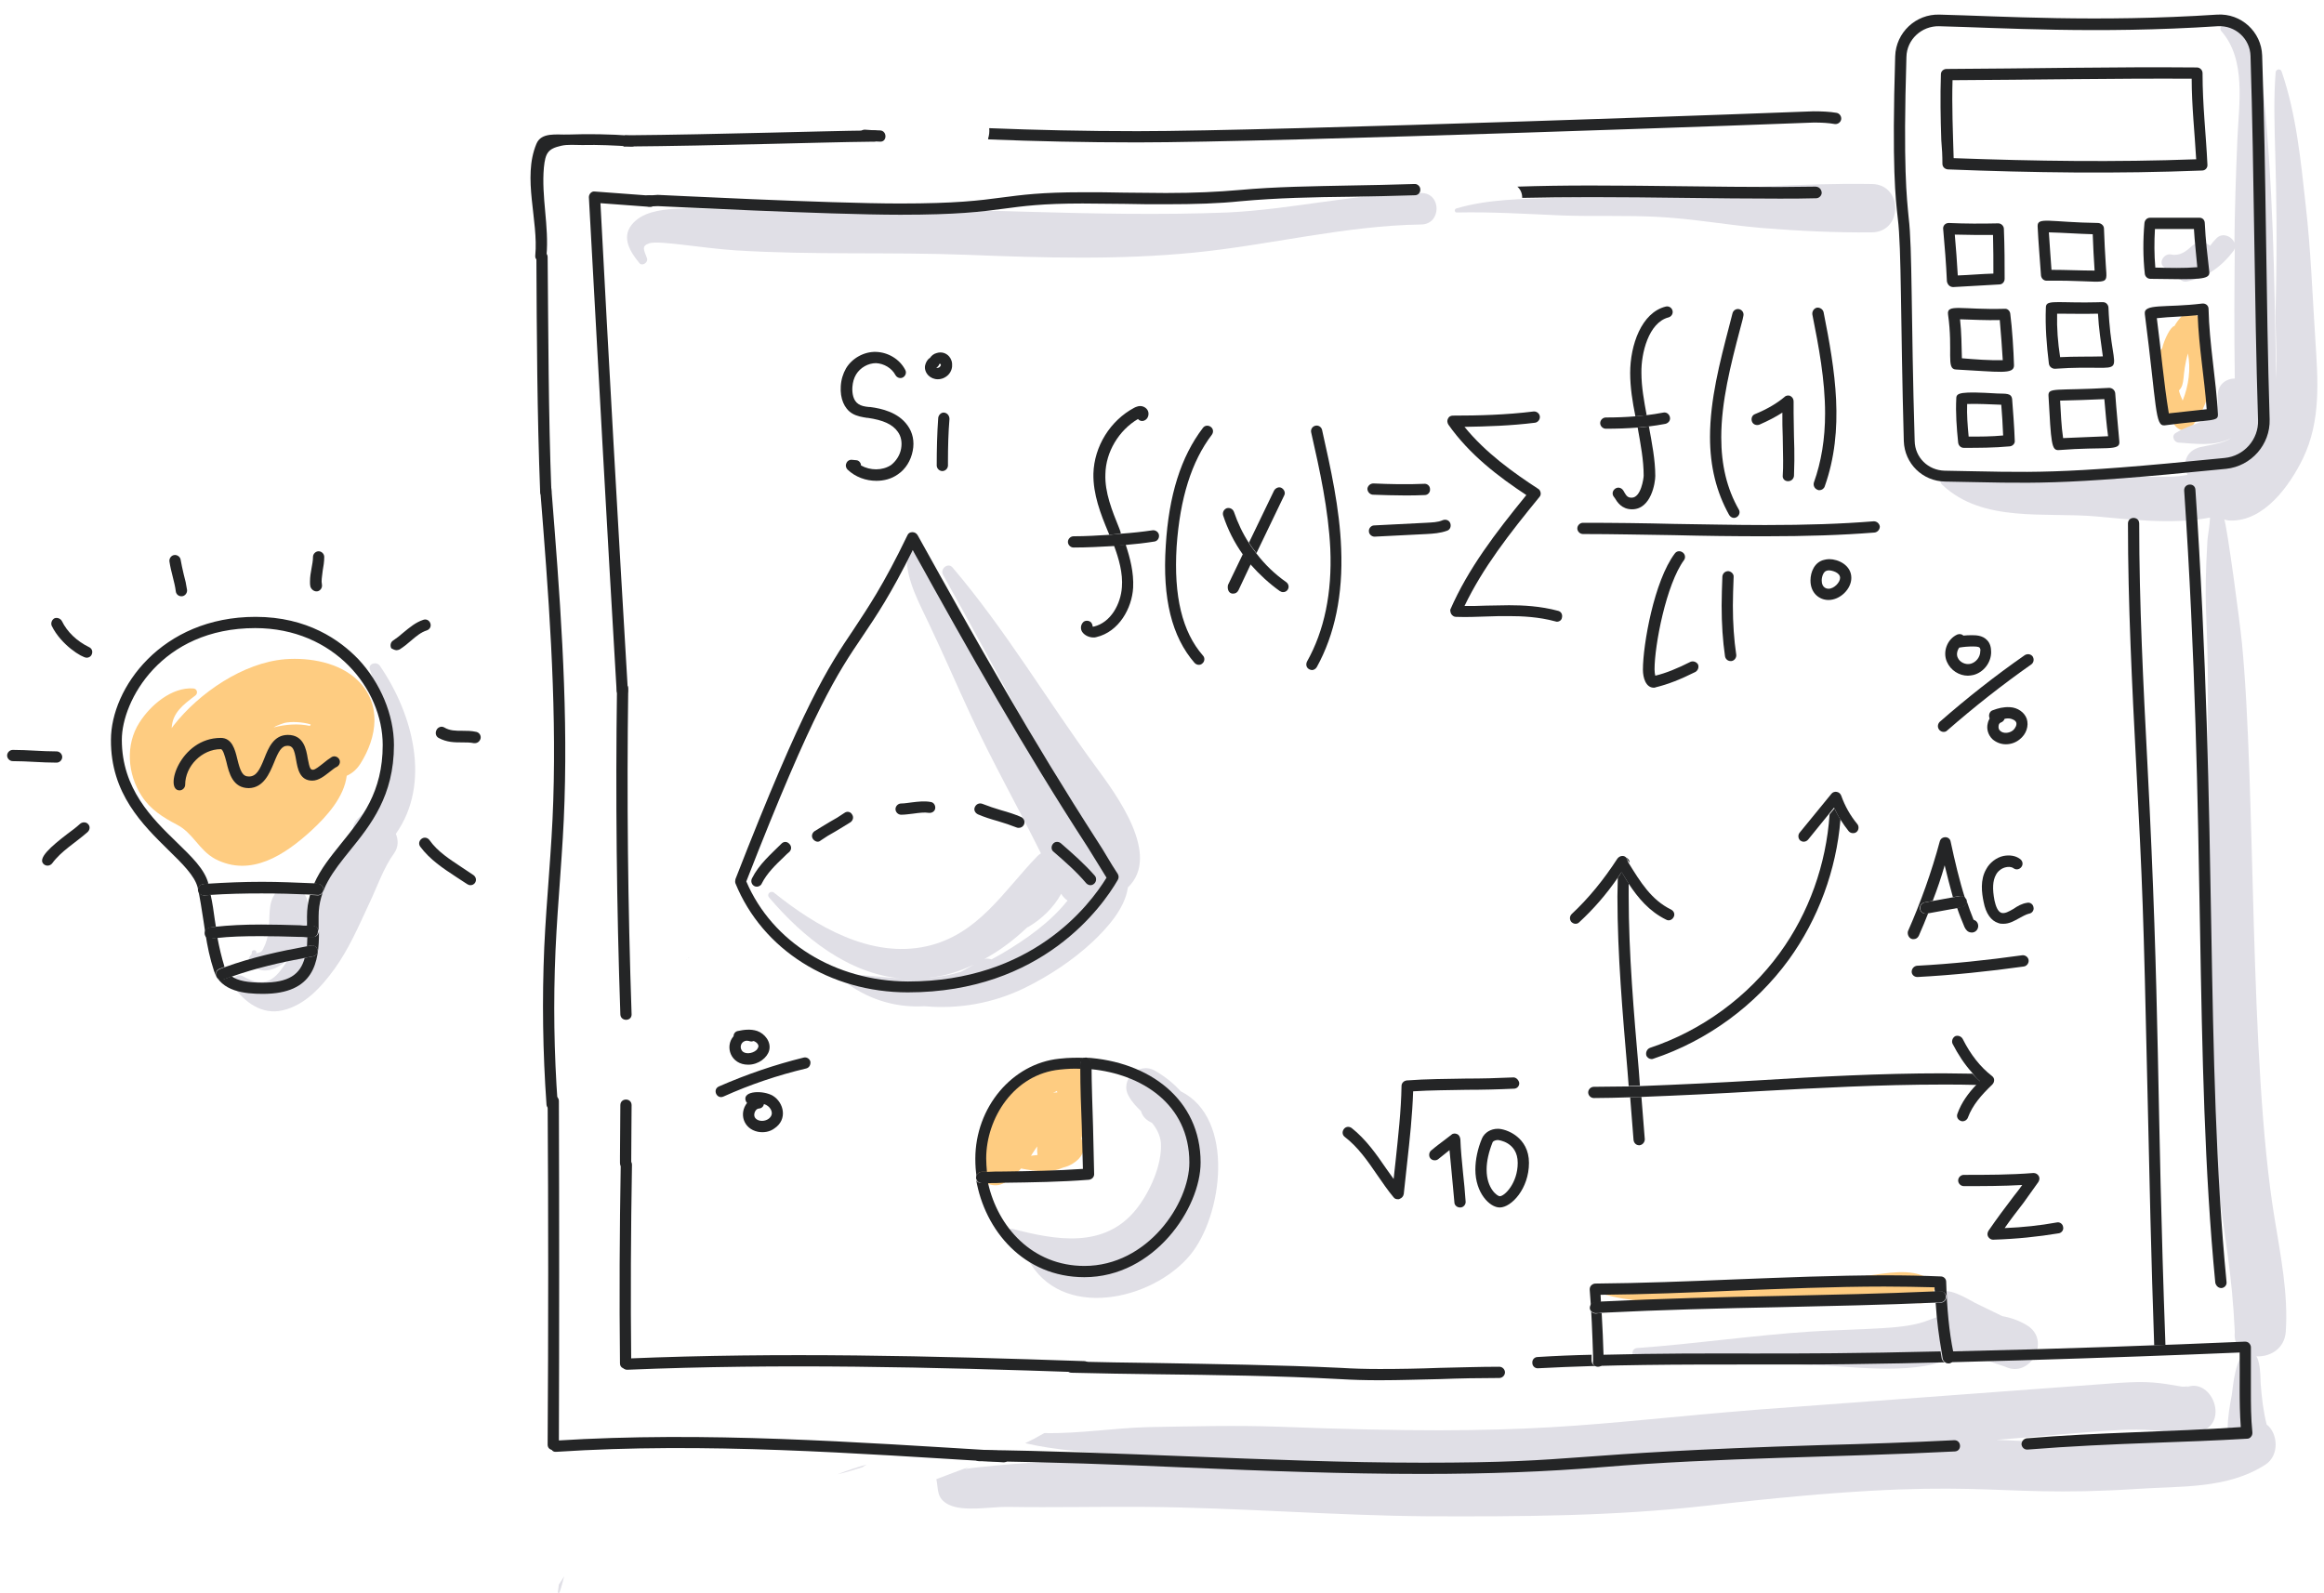 <?xml version="1.0" encoding="utf-8"?>
<!-- Generator: Adobe Illustrator 19.0.0, SVG Export Plug-In . SVG Version: 6.00 Build 0)  -->
<svg version="1.1" id="Layer_1" xmlns="http://www.w3.org/2000/svg" xmlns:xlink="http://www.w3.org/1999/xlink" x="0px" y="0px"
	 viewBox="0 0 620 425" style="enable-background:new 0 0 620 425;" xml:space="preserve">
<style type="text/css">
	.st0{fill:#FECC81;}
	.st1{fill:#E0DFE6;}
	.st2{fill:#242526;}
</style>
<path id="XMLID_19_" class="st0" d="M47.1,220c4.4,2.2,5.9,6.8,10.3,9.2c9.6,5,18.7-1.2,25.7-7.6c4.1-3.8,8.7-8.9,9.4-14.6
	c1.4-0.6,2.7-1.7,3.7-3.3c4.4-7,5.7-15.8-0.7-22.1c-4.9-4.8-12.8-6.2-19.4-5.7c-11.2,0.9-23,9-29.8,17.7c-0.2,0.2-0.3,0.5-0.5,0.7
	c0.2-4.1,3-6.2,6.3-8.7c0.8-0.6,0.5-1.8-0.5-1.9c-5.8-0.4-11.5,4.5-14.4,9.1c-3.8,5.9-3.2,13.8,0.6,19.6
	C40.1,216,43.5,218.1,47.1,220z M74.2,193.5c0.2-0.1,1.4-0.5,1.7-0.6c1.7-0.4,4.7-0.3,7,0.4c-0.1,0.1-0.1,0.2-0.2,0.4
	c-3.2-0.7-6.6-0.4-9.7,0.4C73.3,193.9,73.7,193.7,74.2,193.5z"/>
<path id="XMLID_460_" class="st0" d="M498.2,340.4c-7.3,0.9-14.7,1-22,1.3c-25.5,1-37.4-0.6-48.5,2.7c-0.4,0.1-0.4,0.8,0,0.9
	c7,2.1,14.3,2.1,21.5,2.2c8.1,0.1,16.1,0.3,24.2,0.4c7.2,0,14.4,0,21.6-0.4c5.8-0.3,10.9-1,16.6,0.2c2,0.4,3.6-0.8,4.3-2.3
	c-0.1-0.7,0-1.2,0.3-1.6c-0.1-1-0.6-2-1.8-2.7C509.7,338.3,503.2,339.8,498.2,340.4z"/>
<path id="XMLID_457_" class="st0" d="M575.5,102c0,1.2,0.5,2.1,1.2,2.6c0.7,3.5,1.9,6.6,3.5,8.9c0.9,1.3,3.1,2,4.3,0.6
	c6.6-7.8,7.4-20.2,2.4-29c-0.9-1.7-3.6-2.2-5-0.6c-0.7,0.8-1.3,1.6-1.8,2.5c-1,0.1-2.7,3.5-3.3,6c-1.1,0.9-1.3,1.9-1.2,3.1
	C575.4,95.9,575.5,101.8,575.5,102z M583.7,94.3c0.8,4.2,0.2,8.6-1.4,12.6c-0.4-0.9-0.8-1.8-1-2.7C583.1,102.4,582,100.2,583.7,94.3
	z"/>
<path id="XMLID_17_" class="st1" d="M105.6,222.5c9.5-13.4,4.6-32-4.3-44.9c-0.9-1.2-3.2-0.5-2.6,1.1c4.3,12.7,8.1,29.2-3,39.5
	c-1.2,1.1-1.6,2.4-1.6,3.7c-6.1,6.1-8.5,16.6-12,23.9c-0.2,0.5-0.5,1-0.7,1.5c0.9-3,1.3-6.1,0.1-8.3c-1.5-2.7-5.6-3.3-7.7-1
	c-2.6,2.8-1.6,7.2-2.2,10.7c-0.2,1.4-0.6,3-1.3,4.3c-0.2,0.4-0.3,0.7-0.7,1c-0.3,0.2-0.6,0.2-0.9,0.3c-0.3,0.1-0.4,0.1-0.5,0.1
	c0.1,0,0.3-0.1,0.2-0.4c-0.1-0.6-1.1-0.6-1.2,0c0,0.2-0.1,0.5-0.1,0.7c-0.8,0.6-1,1.6-0.3,2.4c2.9,3.5,7.5,1.5,10.2-1.3
	c-0.7,1.1-1.4,2.2-2.2,3.2c-2.9,3.8-6,3.8-10,1.5c-1.5-0.9-3.7,1-2.6,2.6c3,4.3,7.7,7.8,13.2,6.5c6-1.4,10.3-6.2,13.8-11
	c3.9-5.4,6.5-11.5,9.3-17.5c2.1-4.4,3.8-9.5,6.7-13.5C106.3,226,106.3,224.1,105.6,222.5z"/>
<path id="XMLID_13_" class="st1" d="M559.2,137.8c8.1,0.7,20.3,2.3,30.4,0.3c-0.1,2.1-0.6,4.9-0.7,6.1c-1,17.7-0.1,18.5,0.1,34.7
	c0.2,19.6-0.9,39.2-0.8,58.9c0.4,84.3,6.5,85.5,8,117.6c-0.9,8.6,12.9,8.8,13.6,0c0.7-10.1-1.4-20.5-3-30.4
	c-6.9-42-4.9-114.4-8.7-153.5c-0.5-5.2-3.9-30.7-4.7-32.9c0.5,0.2,1.1,0.3,1.7,0.3c9,0.2,15.8-9.4,19.3-16.6c4.8-10,4-20.7,3.3-31.5
	c-0.8-12.1-1.2-24.1-2.6-36.2c-1.3-11.8-2.5-24.2-6.4-35.5c-0.3-0.9-1.5-0.7-1.6,0.2c-1.1,14.4,0.9,25.4,0,63.1
	c-0.1,6,0.4,12.4,0.2,18.7c-0.5-14.6-0.3-41.3-2.9-70.9c-0.7-7.6-1.5-21.1-10.8-23.5c-1-0.3-1.6,0.9-1,1.6
	c6.7,7.6,4.7,19.4,4.3,28.7c-0.4,9.3-0.7,18.6-0.8,27.8c-0.6-1.7-3.2-2.9-4.8-1.2c-0.6,0.6-1.2,1.3-1.7,2c-1.3-1.2-3.4-1.2-4.8,0
	c-1.6,1.5-3.3,2.8-5.6,2.3c-2-0.4-3.7,2.6-1.5,3.6c1.2,0.6,2.5,0.9,3.8,0.9c-0.8,1.2,0.2,3.1,2,2.7c5.3-1.1,9.2-4,12.4-8.2
	c0.1-0.2,0.2-0.4,0.3-0.6c-0.1,10.4-0.2,21,0,34.7c-2.2,0-4.4,1.5-4.5,4.1c-0.1,2.9,0.3,5.1-2.5,6.5c-2.8,1.5-6,2.2-8.7,3.9
	c-1.3,0.7-0.6,2.5,0.7,2.6c4.5,0.3,9.2,1,13.4-0.9c0.2-0.1,0.4-0.2,0.6-0.3c-1.9,1.4-6,1.9-8.2,2.4c-4,1-4.8,4.6-3.4,7.4
	c-1.6,0.3-3.2,0.5-4.9,0.5c-6.4,0.2-12.9-0.3-19.3-0.4c-12.9-0.1-27,3.8-39.6-0.2c-1.6-0.5-2.9,1.7-1.6,2.8
	C529,139.6,545.7,136.6,559.2,137.8z"/>
<path id="XMLID_513_" class="st1" d="M231.2,390.8c-2.6,0.7-5.2,1.6-7.8,2.6c2.3-0.5,4.5-1.2,6.7-1.9
	C230.4,391.3,230.8,391,231.2,390.8z"/>
<path id="XMLID_640_" class="st1" d="M604.7,380.1c-0.9-3.6-1.3-7-1.6-11c-0.1-1.9,0.1-9.3-3.5-8.3c-3.3,0.9-3.8,8.8-4.2,11.4
	c-0.5,2.7-1.1,5.9-1.1,9.1c-7.9,2-16.2,1.9-24.2,2.5c-18.4,1.3-29.6,0.8-37.5,0.4c10.9-0.8,21.7-2,32.6-2.6c14.5-0.8,17,2.7,22.8,0
	c6.4-2.9,1.8-14.1-4.8-11.4c1.2-0.5-0.1-0.1-1.1-0.2c-6.4-1.1-8.8-1.5-16.8-1c0,0-95.8,7.1-95.8,7.1c-47.5,3.8-58.3,7.3-128.4,4.6
	c-11.4-0.4-23-0.1-34.4,0.1c-9.3,0.2-18.8,1.8-28.1,1.6c-1.7,1-3.4,1.9-5.1,2.7c8.6,2,17.2,2.4,26.1,3c4.5,0.3,9,0.6,13.5,1
	c-10.9-0.1-21.7,0.3-32.6,0.9c-6.4,0.3-12.8,0.8-19.2,1.5c-1.3,0.1-2.6,0.3-3.9,0.5c0.4-0.2,0.9-0.4,1.3-0.6c-3,1-5.9,2.2-8.9,3.3
	c0.6,2.6-0.1,5.1,3.3,6.8c4,2,11.5,0.5,15.8,0.6c12.2,0.2,24.4-0.1,36.6,0c25.1,0.2,50.1,2.3,75.2,2.5c24.9,0.1,49.7,0,74.4-2.8
	c75.4-8.7,72.9-1.8,115-4.5c11.6-0.8,24.1,0.1,34.3-6.5C608.2,388.3,607.7,382.4,604.7,380.1z"/>
<path id="XMLID_642_" class="st1" d="M149.1,422.8c-0.2,1.5-0.4,2.9-0.6,4.4c0.8-2.2,1.5-4.4,2-6.6
	C150,421.4,149.6,422.1,149.1,422.8z"/>
<path id="XMLID_3_" class="st1" d="M172.6,68.9c-0.8-2.2-1.6-3.3,0.7-4c2.5-0.8,13.8,1.3,22.9,1.9c20.6,1.3,41.3,0.4,62,1.2
	c20.2,0.8,40.1,1.4,60.4-0.6c20.2-2,40.2-7.2,60.6-7.5c5.4-0.1,5.4-8.4,0-8.4c-17.4,0.1-34.5,4.4-51.8,5.2
	c-17.8,0.7-35.8,0.3-53.6-0.2c-18-0.6-35.9-0.9-53.9-0.7c-9.2,0.1-18.4,0.3-27.6,0.1c-4.1-0.1-8.1-0.5-12.2-0.2
	c-4.1,0.3-8.9,0.9-11.6,4.3c-2.7,3.4-0.4,7.2,2,10.1C171.2,71.2,173,70.1,172.6,68.9z"/>
<path id="XMLID_1_" class="st1" d="M388.7,56.7c9.4-0.2,18.7,0.4,28.2,0.8c8.6,0.3,17.3-0.1,25.9,0.4c9,0.5,17.8,2.1,26.8,2.9
	c9.8,0.8,19.8,1.3,29.8,1.2c8.3-0.1,8.3-12.8,0-12.9c-19.2-0.3-38.4,1.3-57.5,2.3c-8.9,0.5-17.9,1.2-26.9,1.4
	c-8.8,0.3-17.9,0.3-26.4,2.8C387.9,55.7,388,56.8,388.7,56.7z"/>
<path id="XMLID_496_" class="st1" d="M224.4,261.5c0.4,0.2,0.9,0.5,1.4,0.7c0.1,0.1,0.2,0.2,0.3,0.3c6.4,4.6,13.5,6.4,20.5,6
	c9,0.8,18.2-0.7,26.8-4.9c6.5-3.2,12.7-7.3,18-12.2c3.9-3.7,8.7-8.9,9.5-14.6c9-8.6-3.1-24.8-8.7-32.4c-12.9-17.6-23.9-36.3-38.1-53
	c-1.2-1.4-3.4,0.4-2.5,2c7,12.5,13.8,25.2,20.7,37.8c-0.7-1.2-1.4-2.4-2.1-3.6c-4-7.1-8.2-14.1-12.9-20.8
	c-4.5-6.3-10.1-11.5-12.8-18.8c-0.5-1.4-2.6-1.2-2.6,0.4c-0.2,6.4,3.5,12.8,6.1,18.4c3.8,8,7.3,16.1,11,24.1
	c5.8,12.5,12.6,24.5,18.7,36.8c-0.3,0.2-0.6,0.4-0.9,0.7c-9.1,9.4-15.8,21-29.6,24.1c-14.9,3.3-29.5-5.3-40.7-14.3
	c-0.9-0.7-2.1,0.4-1.3,1.3c9.1,10.7,21.1,20.3,35.2,21.6c-5.2-0.3-10.4-1.1-15.6-1.2C224,259.8,223.6,261,224.4,261.5z M274,247.5
	c0.1-0.1,0.2-0.1,0.4-0.2c3.4-2,6.7-5.1,8.7-8.8c0.5,0.8,1.1,1.4,1.7,1.8c-4.6,5.8-11,10.3-17.4,14.1c-1,0.6-2,1.1-2.9,1.6
	c-0.6-0.2-1.2-0.3-1.9-0.1C266.7,253.7,270.5,250.8,274,247.5z M259.8,257.4c-1.1,0.6-2.2,1.3-3.4,1.9c-2.6,0.8-5.3,1.3-8.1,1.6
	c-0.1,0-0.3,0-0.4,0C252,260.5,256,259.2,259.8,257.4z"/>
<path id="XMLID_500_" class="st1" d="M516.8,347.2c0.2,1.2,1,2.5,2.1,3.8c-4.8,0.7-4.5,2.7-16.7,3.4c-6.3,0.4-12.7,0.5-19,0.9
	c-15.5,1-30.9,3.3-46.4,4.4c-1.7,0.1-1.7,2.5,0,2.6c16.8,1.1,33.6,1.3,50.4,2.1c9.5,0.5,28.5,2.9,36.2-4c0.4,0.3,0.8,0.5,1.3,0.7
	c3.4,1.2,6.9,2.5,10.3,3.6c6.6,3.2,12.4-7.1,5.7-11.1c-2-1.2-4.2-2-6.5-2.4c-2.4-1.2-4.8-2.3-7.2-3.5c-1.8-0.9-8.2-5.1-9.8-2.1
	c-0.1,0.1-0.1,0.3-0.2,0.4C516.7,346.4,516.7,346.8,516.8,347.2z"/>
<path id="XMLID_481_" class="st2" d="M45,226.9c3.7,3.6,6.9,6.8,7.7,9.8c0.7,3,1.1,6,1.6,9.1c0.2,1.1,0.3,2.2,0.5,3.4
	c-0.1-0.8,0.5-1.6,1.3-1.7c0.5-0.1,1-0.1,1.5-0.2c-0.1-0.6-0.2-1.3-0.3-1.9c-0.3-2.2-0.6-4.4-1.1-6.6c-0.6,0-1.1,0.1-1.7,0.1
	c0,0-0.1,0-0.1,0c-0.8,0-1.4-0.6-1.5-1.4c-0.1-0.8,0.6-1.5,1.4-1.6c0.4,0,0.9-0.1,1.3-0.1c-1-3.9-4.5-7.2-8.5-11.1
	c-6.5-6.3-14.6-14.2-14.6-27.3c0-10.4,10.5-29.8,35.6-29.8c21,0,34,16.2,34,31.2c0,12.6-5.6,19.5-11.1,26.3
	c-2.8,3.5-5.5,6.8-7.2,10.7c0.4,0,0.7,0,1.1,0.1c0.8,0,1.5,0.8,1.4,1.6c0,0.8-0.8,1.5-1.6,1.4c-0.7,0-1.3-0.1-2-0.1
	c-0.5,1.8-0.8,3.7-0.8,5.8c0,0.7,0,1.4,0,2.1c0,0.1,0,0.2,0,0.4c0.5,0,1,0,1.6,0c0.8,0,1.5,0.7,1.5,1.5c0-0.7,0-1.3,0-2
	c0-0.7,0-1.4,0-2.1c0-7.2,3.9-12,8.4-17.6c5.5-6.8,11.7-14.5,11.7-28.1c0-8-3.6-16.6-9.5-22.9c-4.9-5.1-13.6-11.3-27.4-11.3
	c-25.2,0-38.6,19.1-38.6,32.8C29.5,211.8,38.1,220.1,45,226.9z"/>
<path id="XMLID_480_" class="st2" d="M83.5,250c-0.5,0-1,0-1.5,0c0,0.9-0.1,1.7-0.1,2.5c0.4-0.1,0.7-0.1,1.1-0.2
	c0.8-0.1,1.6,0.4,1.7,1.2c0.1,0.8-0.4,1.6-1.2,1.7c-0.7,0.1-1.5,0.3-2.2,0.4c-1.2,4.4-4.2,6.6-11.3,6.6c-3.9,0-6.6-0.5-8.2-1.7
	c-0.7,0.3-1.4,0.5-2.2,0.8c-0.2,0.1-0.4,0.1-0.5,0.1c-0.6,0-1.2-0.4-1.4-1c-0.3-0.8,0.1-1.6,0.9-1.9c0.4-0.2,0.9-0.3,1.3-0.5
	c-0.8-2.6-1.4-5.2-1.9-7.8c-0.5,0.1-1,0.1-1.5,0.2c-0.1,0-0.1,0-0.2,0c-0.7,0-1.4-0.6-1.5-1.3c0.5,3.3,1.2,6.7,2.3,10
	c1.8,5.5,8.3,6.1,13,6.1c13.8,0,15-8.5,15-16.5c0-0.1,0-0.1,0-0.2C85,249.4,84.3,250.1,83.5,250z"/>
<path id="XMLID_479_" class="st2" d="M73.1,203.5c1.2-3,2-4.5,3.6-4.5c1.4,0,1.8,0.9,2.3,3.8c0.4,2.2,0.9,5.5,4.3,5.5
	c1.7,0,3.2-1.2,4.6-2.3c0.7-0.5,1.3-1.1,2-1.4c0.7-0.4,1-1.3,0.6-2c-0.4-0.7-1.3-1-2-0.6c-0.8,0.5-1.6,1.1-2.3,1.7
	c-0.9,0.7-2.1,1.7-2.7,1.7c-0.7,0-0.9-0.4-1.4-3c-0.4-2.5-1.1-6.3-5.3-6.3c-3.8,0-5.2,3.5-6.3,6.3c-1.2,3-2.1,4.8-4.1,4.8
	c-1.7,0-2.3-1.4-3.1-4.7c-0.6-2.5-1.4-5.6-4.4-5.6c-10.9,0-15.2,14-11,14c0.8,0,1.5-0.7,1.5-1.5c0-5,4.5-9.5,9.5-9.5
	c0.6,0,1.1,1.9,1.5,3.4c0.7,3,1.7,7,6,7C70.3,210.2,71.9,206.4,73.1,203.5z"/>
<path id="XMLID_478_" class="st2" d="M21.4,219.8c-1.1,1-2.3,1.9-3.4,2.7c-4.3,3.3-8.3,6.7-6.2,8.2c0.7,0.5,1.6,0.3,2.1-0.3
	c2.5-3.4,6.1-5.4,9.5-8.4c0.6-0.6,0.7-1.5,0.1-2.1C23,219.3,22,219.3,21.4,219.8z"/>
<path id="XMLID_472_" class="st2" d="M3.4,203.1c2,0,3.9,0.1,5.8,0.2c1.9,0.1,3.9,0.2,5.9,0.2c0.8,0,1.5-0.7,1.5-1.5
	s-0.7-1.5-1.5-1.5c-2,0-3.9-0.1-5.8-0.2c-1.9-0.1-3.9-0.2-5.9-0.2c-0.8,0-1.5,0.7-1.5,1.5S2.6,203.1,3.4,203.1z"/>
<path id="XMLID_471_" class="st2" d="M23.1,175.5c1.6,0,2.1-2.1,0.7-2.8c-3.3-1.6-5.9-4.1-7.3-7c-0.4-0.7-1.3-1-2-0.7
	c-0.7,0.4-1,1.3-0.7,2C16.3,172.1,21.9,175.5,23.1,175.5z"/>
<path id="XMLID_470_" class="st2" d="M46.9,157.8c0.1,0.8,0.8,1.4,1.7,1.3c0.8-0.1,1.4-0.9,1.3-1.7c-0.2-1.4-0.5-2.8-0.9-4.2
	c-0.3-1.3-0.6-2.6-0.8-3.8c-0.1-0.8-0.9-1.4-1.7-1.3c-0.8,0.1-1.4,0.9-1.3,1.7C45.6,152.6,46.6,155.3,46.9,157.8z"/>
<path id="XMLID_469_" class="st2" d="M84.4,157.8c0.1,0,0.1,0,0.2,0c0.8-0.1,1.4-0.9,1.3-1.7c0-0.3-0.1-0.6-0.1-0.9
	c0-1,0.2-1.9,0.3-3c0.2-1.1,0.4-2.3,0.4-3.6c0-0.8-0.7-1.5-1.5-1.5s-1.5,0.7-1.5,1.5c0,1-0.2,2-0.4,3.1c-0.2,1.1-0.4,2.2-0.4,3.5
	c0,0.5,0,0.9,0.1,1.3C83,157.2,83.7,157.8,84.4,157.8z"/>
<path id="XMLID_24_" class="st2" d="M105.8,173.5c0.3,0,0.5-0.1,0.8-0.2c1.1-0.7,2.1-1.5,3-2.3c1.4-1.2,2.7-2.3,4.3-2.8
	c0.8-0.3,1.2-1.1,0.9-1.9c-0.3-0.8-1.1-1.2-1.9-0.9c-2.1,0.7-3.7,2.1-5.3,3.4c-0.9,0.8-1.8,1.5-2.7,2.1c-0.7,0.4-0.9,1.4-0.5,2.1
	C104.8,173.2,105.3,173.5,105.8,173.5z"/>
<path id="XMLID_23_" class="st2" d="M117,196.9c2.2,1.2,4.3,1.2,6.3,1.2c1.1,0,2.1,0,3.1,0.2c0.1,0,0.2,0,0.3,0
	c0.7,0,1.3-0.5,1.5-1.2c0.2-0.8-0.3-1.6-1.1-1.8c-1.3-0.3-2.6-0.3-3.8-0.3c-1.8,0-3.3,0-4.8-0.9c-0.7-0.4-1.6-0.1-2,0.6
	C116,195.6,116.3,196.5,117,196.9z"/>
<path id="XMLID_22_" class="st2" d="M121.7,234c1,0.6,1.9,1.3,2.9,1.9c0.3,0.2,0.6,0.3,0.9,0.3c0.5,0,0.9-0.2,1.2-0.6
	c0.5-0.7,0.3-1.6-0.4-2.1c-1-0.7-2-1.3-3-2c-3.3-2.2-6.5-4.2-8.7-7.3c-0.5-0.7-1.4-0.9-2.1-0.4c-0.7,0.5-0.9,1.4-0.4,2.1
	C114.7,229.4,118.2,231.7,121.7,234z"/>
<path id="XMLID_21_" class="st2" d="M58.6,258.6c-0.8,0.3-1.2,1.2-0.9,1.9c0.2,0.6,0.8,1,1.4,1c0.2,0,0.4,0,0.5-0.1
	c0.7-0.3,1.4-0.5,2.2-0.8c6.5-2.3,13.1-3.8,19.5-5c0.7-0.1,1.5-0.3,2.2-0.4c0.8-0.1,1.4-0.9,1.2-1.7c-0.1-0.8-0.9-1.4-1.7-1.2
	c-0.4,0.1-0.7,0.1-1.1,0.2c-7.1,1.3-14.6,2.9-22,5.6C59.4,258.3,59,258.4,58.6,258.6z"/>
<path id="XMLID_20_" class="st2" d="M83.5,247c-0.5,0-1,0-1.6,0c-0.6,0-1.3,0-1.9-0.1c-3.4-0.1-6.8-0.2-10.3-0.2
	c-4.7,0-8.6,0.2-12.3,0.6c-0.5,0.1-1,0.1-1.5,0.2c-0.8,0.1-1.4,0.9-1.3,1.7c0.1,0.8,0.7,1.3,1.5,1.3c0.1,0,0.1,0,0.2,0
	c0.5-0.1,1-0.1,1.5-0.2c3.5-0.4,7.3-0.5,11.8-0.5c3.4,0,6.8,0.1,10.2,0.2c0.7,0,1.3,0,2,0.1c0.5,0,1,0,1.5,0c0.9,0,1.5-0.6,1.5-1.5
	C85,247.7,84.4,247.1,83.5,247z"/>
<path id="XMLID_15_" class="st2" d="M82.7,238.7c0.7,0,1.3,0.1,2,0.1c0.8,0.1,1.5-0.6,1.6-1.4c0-0.8-0.6-1.5-1.4-1.6
	c-0.4,0-0.7,0-1.1-0.1c-4.9-0.2-9.4-0.4-13.9-0.4c-4.9,0-9.7,0.2-14.4,0.5c-0.4,0-0.9,0-1.3,0.1c-0.8,0.1-1.4,0.8-1.4,1.6
	c0.1,0.8,0.7,1.4,1.5,1.4c0,0,0.1,0,0.1,0c0.6,0,1.1-0.1,1.7-0.1c4.4-0.3,9-0.4,13.7-0.4C74.1,238.4,78.3,238.5,82.7,238.7z"/>
<path id="XMLID_43_" class="st2" d="M183,256.5c0,0,0-0.1,0-0.1C183,256.4,183,256.4,183,256.5z"/>
<path id="XMLID_42_" class="st2" d="M182.9,256.8c0,0,0-0.1,0-0.1C182.9,256.7,182.9,256.7,182.9,256.8z"/>
<path id="XMLID_30_" class="st2" d="M183.9,255.5c0.1,0,0.1,0,0.2,0C184,255.5,184,255.5,183.9,255.5z"/>
<path id="XMLID_28_" class="st2" d="M183.1,256.2c0,0,0-0.1,0.1-0.1C183.1,256.1,183.1,256.2,183.1,256.2z"/>
<path id="XMLID_27_" class="st2" d="M183.7,255.6c0,0,0.1-0.1,0.1-0.1C183.8,255.6,183.7,255.6,183.7,255.6z"/>
<path id="XMLID_26_" class="st2" d="M183.2,256c0,0,0.1-0.1,0.1-0.1C183.3,255.9,183.3,255.9,183.2,256z"/>
<path id="XMLID_9_" class="st2" d="M183.4,255.8c0,0,0.1-0.1,0.1-0.1C183.5,255.7,183.5,255.7,183.4,255.8z"/>
<path id="XMLID_639_" class="st2" d="M165.8,117.4c-0.1,1.1-0.2,2.1-0.3,3"/>
<path id="XMLID_10_" class="st2" d="M133,133.6"/>
<path id="XMLID_631_" class="st2" d="M75.1,400.8 M75.5,403.8"/>
<path id="XMLID_628_" class="st2" d="M165.4,310.3c0,2,3,2,3,0c0-6.6,0.1-10.2,0.1-15.4c0-2-3-2-3,0c0,4.3-0.1,9.5-0.1,13.7
	L165.4,310.3z"/>
<path id="XMLID_89_" class="st2" d="M233.3,34.8c-9.3,0.1-18.8,0.4-28.1,0.6c-12.6,0.3-25.7,0.6-38.5,0.7c0.2,1,0,2.1-0.4,3
	c13-0.1,26.1-0.4,38.9-0.7c9.2-0.2,18.7-0.5,28-0.6c0.8,0,1.5-0.7,1.5-1.5C234.8,35.4,234.1,34.8,233.3,34.8z"/>
<path id="XMLID_626_" class="st2" d="M173,52.1c-0.8,0-1.5,0.7-1.4,1.6c0,0.8,0.7,1.5,1.6,1.4c0.8,0,1.6-0.1,2.3-0.1
	c0.5,0,45.3,2.3,64.7,2.3c15.2,0,21.5-0.8,27.5-1.6c5.3-0.7,10.3-1.4,21.1-1.4c3.7,0,7.5,0.1,11.1,0.1c3.6,0.1,7.4,0.1,11.1,0.1
	c7.9,0,14.1-0.2,19.9-0.8c9.8-0.9,19.7-1.1,29.3-1.2c5.7-0.1,11.5-0.2,17.3-0.4c0.8,0,1.5-0.7,1.4-1.6c0-0.8-0.8-1.5-1.6-1.4
	c-5.8,0.2-11.6,0.3-17.2,0.4c-9.6,0.2-19.6,0.3-29.5,1.2c-5.7,0.5-11.7,0.8-19.6,0.8c-3.7,0-7.5-0.1-11.1-0.1
	c-3.6-0.1-7.4-0.1-11.1-0.1c-11,0-16.1,0.7-21.5,1.4c-6,0.8-12.2,1.6-27.2,1.6c-19.3,0-64.1-2.3-64.6-2.3
	C174.6,52.1,173.8,52.1,173,52.1z"/>
<path id="XMLID_465_" class="st2" d="M484.3,49.8c-3.2,0-6.5,0.1-9.7,0.1c-8.4,0-16.9-0.1-25.1-0.2c-8.2-0.1-16.7-0.2-25.1-0.2
	c-7.2,0-13.6,0.1-19.6,0.3c0.8,0.7,1.3,1.7,1.3,3c5.6-0.1,11.6-0.2,18.3-0.2c8.4,0,16.8,0.1,25.1,0.2c8.2,0.1,16.8,0.2,25.2,0.2
	c3.3,0,6.5,0,9.8-0.1c0.8,0,1.5-0.7,1.5-1.5C485.9,50.4,485.2,49.8,484.3,49.8z"/>
<path id="XMLID_16_" class="st2" d="M489.9,30.1c-1.8-0.3-3.8-0.4-6.1-0.4c-1.4,0.1-143.4,5.3-180.4,5.3c-14,0-27-0.3-39.5-0.8
	c0.1,0.9,0,1.9-0.3,2.8c0,0.1,0.1,0.1,0.1,0.2c12.6,0.5,25.7,0.8,39.7,0.8c37,0,179.1-5.2,180.5-5.3c2.1,0,3.9,0.1,5.6,0.4
	c0.8,0.1,1.6-0.5,1.7-1.3C491.3,31,490.7,30.2,489.9,30.1z"/>
<path id="XMLID_621_" class="st2" d="M199.6,284.1c2.8,0,5.1-1.9,5.6-3.8c0.6-2.3-1.2-4.5-3.2-5.2c-1.8-0.6-3.7-0.3-5.1,0
	c-0.7,0.1-1.2,0.7-1.2,1.4C193.3,279.2,194.9,284.1,199.6,284.1z M199.3,277.7c0.7,0,0.8,0.4,1.7,0.1c0,0,0.1,0,0.1,0
	c0.8,0.3,1.4,1,1.2,1.6c-0.1,0.2-0.2,0.5-0.5,0.8c-1.1,1-3.2,1.2-3.9,0.1C197.2,279.3,197.8,277.7,199.3,277.7z"/>
<path id="XMLID_620_" class="st2" d="M216.2,283.3c-0.2-0.8-1-1.3-1.8-1.1c-7.7,1.9-15.3,4.5-22.6,7.7c-1.8,0.8-0.6,3.5,1.2,2.7
	c7.1-3.2,14.5-5.7,22.1-7.5C215.9,284.9,216.3,284.1,216.2,283.3z"/>
<path id="XMLID_617_" class="st2" d="M202.2,302c1.6,0.3,3.2,0,4.4-0.9c3.6-2.4,2.5-6.9-0.4-8.7c-2.5-1.5-8-1.4-7.3,1.2
	c0.1,0.3,0.2,0.5,0.4,0.7C197.1,297.1,198.3,301.2,202.2,302z M202.4,295.8c0.7,0,1.3-0.5,1.4-1.2c1.7,0.5,2.4,2.1,2,3
	c-0.7,1.7-3.5,2-4.4,0.6C200.9,297.4,201.5,295.9,202.4,295.8z"/>
<path id="XMLID_616_" class="st2" d="M228.4,99.9c1.1-1.8,3.2-3,5.3-3c2.1,0.1,4.2,1.3,5.2,3.2c0.4,0.7,1.3,1,2,0.6
	c0.7-0.4,1-1.3,0.6-2c-1.5-2.9-4.6-4.7-7.8-4.8c-3.2-0.1-6.4,1.7-8,4.4c-0.8,1.4-1.3,3-1.4,4.8c-0.2,3.2,0.9,5.9,3,7.2
	c1.3,0.8,2.8,1,4,1.2l0.2,0c4.1,0.6,6.6,1.7,8,3.7c0.9,1.2,1.2,2.8,0.9,4.5c-0.3,1.8-1.4,3.4-2.7,4.4c-2.3,1.5-5.5,1.5-8,0.1
	c0-0.7-0.6-1.4-1.3-1.4l-1.1-0.1c-0.6-0.1-1.3,0.3-1.5,0.9c-0.3,0.6-0.1,1.3,0.3,1.7c2.1,2,4.9,3,7.7,3c2,0,4-0.5,5.7-1.7
	c2.1-1.4,3.5-3.7,4-6.3c0.5-2.5,0-4.9-1.4-6.8c-2.5-3.5-6.9-4.5-10-4.9l-0.3,0c-1.1-0.1-2.1-0.3-2.8-0.8c-1.4-0.9-1.7-2.9-1.6-4.5
	C227.5,102,227.8,100.9,228.4,99.9z"/>
<path id="XMLID_615_" class="st2" d="M251.9,110.1c-0.8-0.1-1.5,0.6-1.6,1.4c-0.3,4.2-0.4,8.5-0.4,12.7c0,0.8,0.7,1.5,1.5,1.5
	c0.8,0,1.5-0.7,1.5-1.5l0-0.9c0-0.1,0-0.2,0-0.2c0-3.8,0.1-7.6,0.4-11.3C253.3,110.9,252.7,110.2,251.9,110.1z"/>
<path id="XMLID_612_" class="st2" d="M253.2,95.1c-0.8-0.9-2-1.3-3.3-0.9c-0.8,0.2-1.4,0.7-1.8,1.3c-0.7,0.4-1.1,1.2-1.3,2
	c-0.2,1,0.2,2,0.9,2.7c0.6,0.6,1.5,1,2.5,1c0.7,0,1.5-0.2,2.2-0.7c0.9-0.6,1.5-1.6,1.6-2.7C254.1,96.7,253.8,95.8,253.2,95.1z
	 M250.6,98c-0.3,0.2-0.7,0.2-0.8,0.1c0.4-0.2,0.7-0.6,0.8-1c0.1,0,0.2,0,0.3,0c0.1,0.1,0.1,0.2,0.1,0.4
	C250.9,97.6,250.8,97.9,250.6,98z"/>
<path id="XMLID_611_" class="st2" d="M299.3,156.7c-0.3,4.4-2.9,9.4-7.5,10.5c-0.1,0-0.2,0-0.3,0c0-0.4-0.2-0.9-0.5-1.2
	c-0.6-0.5-1.6-0.5-2.1,0.1c-0.6,0.7-0.7,1.7-0.2,2.5c0.6,0.9,1.8,1.5,3,1.5c0.3,0,0.5,0,0.8-0.1c6-1.4,9.5-7.7,9.8-13.2
	c0.2-4-0.8-7.9-2-11.5c-1,0.1-2.1,0.2-3.1,0.3C298.5,149.1,299.6,153,299.3,156.7z"/>
<path id="XMLID_610_" class="st2" d="M298.6,141c-1.9-4.7-3.9-9.6-3.7-14.5c0.1-5.9,3.6-11.7,8.7-14.7c0.4,0.5,1.1,0.7,1.7,0.4
	c0.7-0.3,1.1-1,1.1-1.8c0-0.9-0.6-1.6-1.4-1.9c-1-0.4-2,0.1-2.4,0.3c-6.4,3.4-10.7,10.3-10.9,17.6c-0.1,5.5,1.9,10.7,4,15.7
	c0.1,0.2,0.2,0.4,0.2,0.6c1-0.1,2.1-0.2,3.1-0.3C299,142,298.8,141.5,298.6,141z"/>
<path id="XMLID_609_" class="st2" d="M309.2,142.8c-0.1-0.8-0.9-1.4-1.7-1.3c-2.7,0.4-5.5,0.7-8.3,0.9c-1,0.1-2.1,0.2-3.1,0.3
	c-3.2,0.2-6.5,0.4-9.7,0.4c-0.8,0-1.5,0.7-1.5,1.5c0,0.8,0.7,1.5,1.5,1.5c3.6,0,7.2-0.2,10.9-0.4c1-0.1,2.1-0.2,3.1-0.3
	c2.5-0.2,5.1-0.5,7.6-0.9C308.7,144.4,309.3,143.7,309.2,142.8z"/>
<path id="XMLID_608_" class="st2" d="M323.3,116c0.5-0.7,0.4-1.6-0.3-2.1c-0.7-0.5-1.6-0.4-2.1,0.3c-5.8,7.6-9.1,17.9-9.9,31.5
	c-0.9,14,1.6,24.2,7.7,31.2c0.3,0.3,0.7,0.5,1.1,0.5c0.4,0,0.7-0.1,1-0.4c0.6-0.5,0.7-1.5,0.1-2.1c-5.5-6.3-7.8-15.8-7-29
	C314.8,132.9,317.9,123.1,323.3,116z"/>
<path id="XMLID_607_" class="st2" d="M328.4,158.3c0.2,0.1,0.4,0.1,0.6,0.1c0.6,0,1.1-0.3,1.4-0.9l3.3-7c-0.7-0.9-1.4-1.7-2.1-2.7
	l-4,8.3C327.4,157.1,327.7,158,328.4,158.3z"/>
<path id="XMLID_606_" class="st2" d="M342.6,132.2c0.4-0.7,0-1.6-0.7-2c-0.7-0.4-1.6,0-2,0.7l-6.7,13.9c0.6,1,1.3,1.9,2,2.8
	L342.6,132.2z"/>
<path id="XMLID_605_" class="st2" d="M341.4,157.7c0.3,0.2,0.6,0.3,0.9,0.3c0.5,0,0.9-0.2,1.2-0.6c0.5-0.7,0.3-1.6-0.4-2.1
	c-3-2.1-5.7-4.7-7.9-7.6c-0.7-0.9-1.4-1.8-2-2.8c-1.7-2.6-3-5.4-4-8.3c-0.3-0.8-1.1-1.2-1.9-1c-0.8,0.3-1.2,1.1-1,1.9
	c1.2,3.7,3,7.3,5.3,10.5c0.6,0.9,1.3,1.8,2.1,2.7C336,153.3,338.6,155.7,341.4,157.7z"/>
<path id="XMLID_604_" class="st2" d="M349.3,178.6c0.2,0.1,0.5,0.2,0.7,0.2c0.5,0,1-0.3,1.3-0.8c4.8-8.7,7-19.3,6.5-31.6
	c-0.4-10.8-2.8-21.4-5.1-31.7c-0.2-0.8-1-1.3-1.8-1.1c-0.8,0.2-1.3,1-1.1,1.8c2.3,10.1,4.6,20.6,5.1,31.1c0.5,11.7-1.6,21.8-6.2,30
	C348.3,177.3,348.5,178.2,349.3,178.6z"/>
<path id="XMLID_603_" class="st2" d="M374.7,132.2c1.8,0,3.6,0,5.4-0.1c0.8,0,1.5-0.7,1.4-1.6c0-0.8-0.7-1.5-1.6-1.4
	c-4.5,0.2-9.1,0.1-13.5-0.1c-0.8,0-1.5,0.6-1.6,1.4c0,0.8,0.6,1.5,1.4,1.6C369.1,132.1,371.9,132.2,374.7,132.2z"/>
<path id="XMLID_602_" class="st2" d="M366.7,143.2C366.7,143.2,366.7,143.2,366.7,143.2l13.9-0.7c1.7-0.1,3.6-0.2,5.5-0.9
	c0.8-0.3,1.1-1.2,0.8-2c-0.3-0.8-1.2-1.1-2-0.8c-1.3,0.6-2.9,0.6-4.5,0.7l-13.8,0.7c-0.8,0-1.5,0.8-1.4,1.6
	C365.2,142.5,365.9,143.2,366.7,143.2z"/>
<path id="XMLID_601_" class="st2" d="M387.2,163.9c0.3,0.4,0.7,0.7,1.2,0.7c2.8,0.1,5.5,0,8.2-0.1c2-0.1,4-0.1,6-0.1
	c3.4,0,7.9,0.2,12.3,1.4c0.1,0,0.3,0.1,0.4,0.1c0.7,0,1.3-0.4,1.4-1.1c0.2-0.8-0.2-1.6-1-1.8c-4.8-1.3-9.5-1.5-13.1-1.5
	c-2,0-4.1,0.1-6.1,0.1c-1.9,0.1-3.8,0.1-5.8,0.1c4.9-10.2,11.9-19.2,20-29.1c0.3-0.3,0.4-0.8,0.3-1.2c-0.1-0.4-0.3-0.8-0.7-1
	c-6.6-4.3-14-9.6-19.6-16.5c6.1-0.1,12.4-0.3,18.8-1.1c0.8-0.1,1.4-0.9,1.3-1.7c-0.1-0.8-0.9-1.4-1.7-1.3
	c-7.3,0.9-14.6,1.1-21.5,1.1c-0.6,0-1.1,0.3-1.3,0.8c-0.3,0.5-0.2,1.1,0.1,1.6c5.6,8,13.5,14,20.8,18.8
	c-8.3,10.2-15.5,19.6-20.3,30.6C386.9,162.9,386.9,163.4,387.2,163.9z"/>
<path id="XMLID_600_" class="st2" d="M438.5,126.9c0,0.7-0.7,5.9-3.2,5.9c-1.1,0-1.4-0.5-2-1.5c-0.1-0.2-0.2-0.4-0.3-0.5
	c-0.5-0.7-1.4-0.9-2.1-0.4c-0.7,0.5-0.9,1.4-0.4,2.1c0.1,0.1,0.2,0.3,0.3,0.4c0.6,1,1.8,3,4.6,3c5.1,0,6.2-7.1,6.2-8.9
	c0-4.3-0.9-8.8-1.7-13.2c-1,0.1-2,0.2-3,0.3C437.7,118.6,438.5,122.8,438.5,126.9z"/>
<path id="XMLID_599_" class="st2" d="M445.1,84.7c0.8-0.2,1.3-1,1.1-1.8c-0.2-0.8-1-1.3-1.8-1.1c-6.5,1.6-9.5,10.3-9.5,17.7
	c0,3.8,0.6,7.7,1.4,11.6c1-0.1,2-0.2,3-0.3c-0.7-3.8-1.4-7.6-1.4-11.3C437.8,94.3,439.8,86.1,445.1,84.7z"/>
<path id="XMLID_598_" class="st2" d="M428.4,111.4c-0.8,0-1.5,0.7-1.5,1.5c0,0.8,0.7,1.5,1.5,1.5c3,0,5.8-0.1,8.4-0.3
	c1-0.1,2-0.2,3-0.3c1.5-0.2,3-0.4,4.5-0.7c0.8-0.2,1.4-0.9,1.2-1.8c-0.2-0.8-0.9-1.4-1.8-1.2c-1.5,0.3-3,0.5-4.5,0.7
	c-1,0.1-2,0.2-3,0.3C433.8,111.3,431.2,111.4,428.4,111.4z"/>
<path id="XMLID_597_" class="st2" d="M465.1,84.3c0.2-0.8-0.3-1.6-1.1-1.8c-0.8-0.2-1.6,0.3-1.8,1.1c-0.3,1.2-0.6,2.3-0.9,3.5
	c-2.5,9.6-5.1,19.6-5.1,29.5c0,7.9,1.7,14.7,5.1,20.8c0.3,0.5,0.8,0.8,1.3,0.8c0.3,0,0.5-0.1,0.7-0.2c0.7-0.4,1-1.3,0.6-2
	c-3.2-5.6-4.7-11.9-4.7-19.3c0-9.5,2.5-19.3,5-28.8C464.5,86.6,464.9,85.5,465.1,84.3z"/>
<path id="XMLID_596_" class="st2" d="M477,128.4C477,128.4,477,128.4,477,128.4c0.9,0,1.5-0.6,1.6-1.4c0-1.3,0.1-2.6,0.1-4.1
	c0-2.1,0-4.3-0.1-6.4c0-2.1-0.1-4.2-0.1-6.3c0-1,0-2,0-3.1c0-0.6-0.3-1.1-0.8-1.4c-0.5-0.3-1.2-0.2-1.6,0.2c-2,1.7-4.7,3.3-7.9,4.6
	c-0.8,0.3-1.1,1.2-0.8,2c0.3,0.8,1.2,1.1,2,0.8c2.3-1,4.4-2.1,6.1-3.2c0,0,0,0.1,0,0.1c0,2.1,0,4.3,0.1,6.4c0,2.1,0.1,4.2,0.1,6.3
	c0,1.4,0,2.7-0.1,4C475.5,127.7,476.1,128.4,477,128.4z"/>
<path id="XMLID_595_" class="st2" d="M484.9,130.7c0.2,0.1,0.3,0.1,0.5,0.1c0.6,0,1.2-0.4,1.4-1c5.4-15.2,2.8-30.9-0.3-46.5
	c-0.2-0.8-1-1.3-1.8-1.2c-0.8,0.2-1.3,1-1.2,1.8c1.7,8.5,3.4,17.5,3.4,26.4c0,6.8-1,12.9-3,18.5
	C483.7,129.6,484.1,130.4,484.9,130.7z"/>
<path id="XMLID_594_" class="st2" d="M446.7,139.8c-8-0.2-16.2-0.3-24.4-0.3c-0.8,0-1.5,0.7-1.5,1.5s0.7,1.5,1.5,1.5
	c8.1,0,16.3,0.2,24.3,0.3c7.9,0.2,16.1,0.3,24.2,0.3c11.2,0,20.5-0.3,29.3-1c0.8-0.1,1.4-0.8,1.4-1.6c-0.1-0.8-0.8-1.4-1.6-1.4
	c-8.7,0.7-17.9,1-29,1C462.8,140.1,454.6,139.9,446.7,139.8z"/>
<path id="XMLID_593_" class="st2" d="M448.9,147.4c-0.7-0.5-1.6-0.4-2.1,0.3c-5.5,7.3-8.5,24.3-8.5,31c0,2.2,0.8,4.8,2.9,4.8
	c0.2,0,0.3,0,0.5-0.1c3.3-0.8,6.6-2.1,10.6-4.1c0.7-0.4,1-1.3,0.7-2c-0.4-0.7-1.3-1-2-0.7c-3.6,1.8-6.5,3-9.4,3.7
	c-0.1-0.4-0.2-1-0.2-1.7c0-6.4,3.1-22.7,7.9-29.2C449.7,148.8,449.6,147.9,448.9,147.4z"/>
<path id="XMLID_592_" class="st2" d="M461.1,152.4c-0.9,0-1.5,0.6-1.6,1.4c-0.1,2.9-0.2,5.4-0.2,7.8c0,4.9,0.3,9.4,0.9,13.5
	c0.1,0.7,0.7,1.3,1.5,1.3c0.1,0,0.1,0,0.2,0c0.8-0.1,1.4-0.9,1.3-1.7c-0.6-4-0.9-8.3-0.9-13.1c0-2.3,0.1-4.8,0.2-7.6
	C462.6,153.2,461.9,152.5,461.1,152.4z"/>
<path id="XMLID_589_" class="st2" d="M493.9,154.2c0-3.4-3.5-5-5.9-5c-0.5,0-1,0.1-1.4,0.2c-2.5,0.6-3.6,3.2-3.6,5.5
	c0,3.4,2.4,5.2,4.8,5.2C490.9,160.1,493.9,157.2,493.9,154.2z M486,154.9c0-1.1,0.5-2.4,1.3-2.6c0.2-0.1,0.5-0.1,0.7-0.1
	c0.6,0,2.9,0.5,2.9,2c0,1.2-1.6,2.9-3.1,2.9C487.4,157.1,486,156.9,486,154.9z"/>
<path id="XMLID_586_" class="st2" d="M507.9,117.7c0.2,6,5,10.7,11,10.8c23.8,0.4,29.1,1.2,75-3.4c6.7-0.7,11.8-6.5,11.6-13.2
	c-1-32.3-0.9-64.8-2-97.1c-0.2-6.3-5.6-11.3-12-10.9c-32,2.1-57.8,0.4-74.1,0c-6.3-0.2-11.6,4.8-11.8,11.1
	c-0.9,29.9,0.1,38,0.7,43.3C507.3,66.4,507,84.9,507.9,117.7z M508.6,15.2c0.1-4.7,4.1-8.3,8.7-8.2c16.3,0.4,42.2,2.1,74.3,0
	c4.7-0.3,8.7,3.3,8.8,8c1,32.3,1,64.9,2,97.1c0.2,5.1-3.7,9.6-8.9,10.1c-45.7,4.6-51,3.8-74.7,3.4c-4.4-0.1-7.9-3.5-8-7.9
	c-1-33.4-0.6-51.4-1.6-59.6C508.7,52.8,507.7,44.9,508.6,15.2z"/>
<path id="XMLID_583_" class="st2" d="M518.2,43.7c0,0.8,0.6,1.4,1.4,1.5c22.7,0.9,45.2,1.2,67.9,0.3c0.8,0,1.5-0.7,1.4-1.6
	c-0.4-8.4-1.3-15.7-1.3-24.4c0-0.8-0.7-1.5-1.5-1.5c-22.3-0.2-44.6,0.3-66.8,0.4c-0.8,0-1.5,0.6-1.5,1.4c-0.2,5.8-0.1,11.7,0.1,17.6
	C518.1,39.6,518.2,41.6,518.2,43.7z M520.9,21.4c21.2-0.1,42.6-0.5,63.8-0.4c0,7.2,0.8,14.4,1.2,21.5c-21.6,0.8-42.9,0.5-64.7-0.3
	C521,35.3,520.7,28.2,520.9,21.4z"/>
<path id="XMLID_580_" class="st2" d="M521.1,76.6c4.2-0.2,8.3-0.5,12.3-0.7c0.8,0,1.4-0.7,1.4-1.5c0-3.7,0-8.5-0.2-13.3
	c0-0.8-0.7-1.5-1.5-1.5c-4.4,0.1-8.8,0.1-13.2-0.1c-1,0-1.6,0.8-1.5,1.6c0.4,4.5,0.8,9.3,1,14C519.6,76,520.2,76.6,521.1,76.6z
	 M531.7,62.7c0.1,3.6,0.1,7.3,0.1,10.3c-3.2,0.1-6.6,0.4-9.5,0.5c-0.2-3.7-0.5-7.4-0.8-10.9C525,62.7,528.4,62.7,531.7,62.7z"/>
<path id="XMLID_577_" class="st2" d="M561.8,70.9c-0.2-3.3-0.4-6.6-0.5-9.9c0-0.8-0.7-1.4-1.5-1.5c-13.1-0.2-16.3-1.7-16.2,0.9
	c0.2,4.3,0.6,8.8,0.9,13.1c0.1,0.8,0.7,1.4,1.5,1.4C563,74.7,562.2,77,561.8,70.9z M558.3,62.5c0.1,3.3,0.3,6.5,0.5,9.7
	c-3.7,0-7.6-0.2-11.5-0.2c-0.2-3-0.5-6.6-0.7-10C550.5,62.1,554.4,62.4,558.3,62.5z"/>
<path id="XMLID_574_" class="st2" d="M586.8,58.1l-13.2,0c-0.8,0-1.4,0.6-1.5,1.4c-0.4,4.5-0.4,9.1,0.1,13.6
	c0.1,0.7,0.7,1.3,1.5,1.3c13,0.2,16,0.3,15.7-1.9c-0.5-4.3-1-8.6-1.2-12.9C588.2,58.7,587.6,58.1,586.8,58.1z M575,71.4
	c-0.3-3.4-0.3-6.9-0.1-10.3l10.4,0c0.2,3.4,0.6,6.8,0.9,10.2C582.6,71.6,578.8,71.5,575,71.4z"/>
<path id="XMLID_571_" class="st2" d="M537.3,97.5c-0.1-3.8-0.5-10-1-13.8c-0.1-0.8-0.8-1.4-1.5-1.3c-11.5,0.3-15.5-1.4-15.1,1.5
	c1.4,9.8-0.6,14.6,2.1,14.7C533.4,99.2,537.3,100,537.3,97.5z M533.5,85.4c0.3,3.2,0.6,7.5,0.8,10.7c-3.6,0.1-7.3-0.2-10.9-0.5
	c-0.1-3.5-0.1-6.9-0.5-10.4C526.4,85.3,529.9,85.5,533.5,85.4z"/>
<path id="XMLID_568_" class="st2" d="M548.2,98.4c21.5-1.5,15.1,4.5,14.3-16.3c0-0.4-0.2-0.8-0.5-1.1c-0.7-0.6-0.8-0.3-5.7-0.3
	c-8.6,0-10.5-0.6-10.5,1.4c-0.2,5,0.2,10,0.8,14.9C546.7,97.9,547.5,98.4,548.2,98.4z M548.8,83.7c3.2,0,7.5,0.1,10.9,0
	c0.2,3.9,0.8,7.7,1.3,11.4c-3.8,0.1-7.6,0-11.4,0.2C549,91.4,548.7,87.6,548.8,83.7z"/>
<path id="XMLID_565_" class="st2" d="M587.5,81c-9.8,1.2-15.7-0.1-15.3,2.8c3.2,24.9,2.7,30,5.3,29.7c12.9-1.7,14.3-0.9,14.2-3
	c-0.5-9.4-2.3-18.7-2.5-28.1C589.2,81.5,588.4,80.9,587.5,81z M578.6,110.3c-1.4-8.5-2.1-17.1-3.2-25.4c3.6-0.4,7.2-0.4,10.9-0.8
	c0.3,8.5,1.8,16.8,2.4,25.1C585.4,109.6,581.9,109.9,578.6,110.3z"/>
<path id="XMLID_562_" class="st2" d="M532.9,105c-9.9-0.6-11-0.2-11,1.3c-0.2,3.9,0.1,7.9,0.5,11.8c0.1,0.8,0.7,1.4,1.5,1.4
	c3.8,0,8.1,0,12.3-0.4c0.8-0.1,1.4-0.8,1.3-1.5c-0.1-3.5-0.5-8.4-0.7-11.1C536.6,104.8,535,105.1,532.9,105z M525.2,116.5
	c-0.3-3.1-0.5-5.8-0.4-8.7c3-0.1,6,0.1,9.1,0.2c0.2,2.3,0.4,5.5,0.5,8.2C531.3,116.5,528.3,116.5,525.2,116.5z"/>
<path id="XMLID_559_" class="st2" d="M564.3,104.9c-0.1-0.8-0.8-1.4-1.6-1.4c-14.3,0.8-16.3-0.2-16.2,2.1
	c0.7,12.7,0.8,14.6,2.7,14.5c12.5-1,16.5,0.4,16.2-2.3C565.1,114.1,564.6,109.4,564.3,104.9z M550.4,116.9c-0.5-3.3-0.6-6.7-0.8-10
	c3.8-0.1,7.8-0.2,11.8-0.4c0.3,3.5,0.6,7,1,9.9C558.4,116.6,554.4,116.7,550.4,116.9z"/>
<path id="XMLID_558_" class="st2" d="M572.9,204c-1.1-21.1-2.2-42.9-2.2-64.3c0-2-3-2-3,0c0,21.5,1.1,43.3,2.2,64.4
	c1.7,33.2,1.9,37.5,3,86.7c0.5,22.4,1,45.5,1.8,68.2c1,0,2-0.1,3-0.1C575.3,293,576.3,269.3,572.9,204z"/>
<path id="XMLID_557_" class="st2" d="M592.6,343.7c0,0,0.1,0,0.1,0c0.8-0.1,1.4-0.8,1.3-1.6c-5.8-60-2.3-121.9-8.3-211.4
	c-0.1-2-3.1-1.8-3,0.2c6,89.3,2.5,151.3,8.3,211.4C591.2,343.1,591.8,343.7,592.6,343.7z"/>
<path id="XMLID_556_" class="st2" d="M308.3,363.7c-7.3-0.1-14.9-0.2-22.4-0.4c-0.8,0-1.5,0.6-1.5,1.5c0,0.8,0.6,1.5,1.5,1.5
	c7.5,0.2,15.1,0.3,22.4,0.4c16,0.2,32.6,0.4,49.2,1.3c3.3,0.2,6.7,0.3,10.6,0.3c5.3,0,10.7-0.2,16-0.3c5.2-0.2,10.6-0.3,15.9-0.3
	c0.8,0,1.5-0.7,1.5-1.5c0-0.8-0.7-1.5-1.5-1.5c-5.3,0-10.8,0.2-16,0.3c-5.2,0.2-10.6,0.3-15.9,0.3c-3.8,0-7.2-0.1-10.4-0.3
	C341,364.2,324.4,364,308.3,363.7z"/>
<path id="XMLID_555_" class="st2" d="M540.7,383.8c-0.8,0.1-1.4,0.8-1.4,1.6c0.1,0.8,0.7,1.4,1.5,1.4c0,0,0.1,0,0.1,0
	c11.2-0.9,22.5-1.4,33.5-1.8c8.2-0.3,16.7-0.6,25.1-1.1c0.4,0,0.8-0.2,1-0.5c0.3-0.3,0.4-0.7,0.4-1.1c-0.4-3.9-0.4-7.7-0.4-11
	c0-1.4,0-2.9,0-4.4c0-1.5,0-2.9,0-4.4c0-1,0-2,0-3c0-0.4-0.2-0.8-0.5-1.1c-0.3-0.3-0.7-0.4-1.1-0.4c-20.3,0.9-50.9,2-78.1,2.6
	c0.1,0.4,0.2,0.8,0.2,1.2c0.2,0.8-0.3,1.6-1.2,1.8c-0.8,0.2-1.6-0.3-1.8-1.2c-0.1-0.6-0.2-1.2-0.3-1.8c-44.7,1.1-58.3,0.1-90.1,0.9
	c0,0.5,0,1,0,1.5c0,0.8-0.6,1.5-1.5,1.5c-0.9,0-1.5-0.6-1.5-1.5c0-0.5,0-1,0-1.5c-4.8,0.1-9.6,0.3-14.4,0.6c-0.8,0-1.5,0.7-1.4,1.6
	c0,0.8,0.7,1.5,1.6,1.4c18.8-1,38-1,56.1-1l13.5,0c31.2,0,86.7-1.9,117.5-3.2c0.1,6.2-0.2,13.2,0.3,19.9
	C578.9,382.1,559.7,382.2,540.7,383.8z"/>
<path id="XMLID_554_" class="st2" d="M379.6,393.3c17.5,0,33.1-0.6,47.7-1.8c31.3-2.6,62.9-2.6,94.2-4.2c2-0.1,1.8-3.1-0.2-3
	c-11.7,0.6-23.7,1-35.2,1.3c-71.1,2.2-62.9,4.7-106.5,4.7c-21,0-42.3-0.9-62.9-1.7c-18.2-0.7-36.9-1.5-55.5-1.7
	c-0.8,0-1.5,0.7-1.5,1.5c0,0.8,0.7,1.5,1.5,1.5c18.5,0.2,37.3,0.9,55.4,1.7C337.3,392.5,358.6,393.3,379.6,393.3z"/>
<path id="XMLID_553_" class="st2" d="M426.3,364.7c0.9,0,1.5-0.7,1.5-1.5c0-0.5,0-1,0-1.5c-0.1-3.8-0.3-7.6-0.5-11.3
	c-0.5,0-1,0-1.5,0.1c0,0-0.1,0-0.1,0c-0.8,0-1.5-0.6-1.5-1.4c0-0.8,0.6-1.5,1.4-1.6c0.5,0,1,0,1.5-0.1c0-0.6-0.1-1.3-0.1-1.9
	c11.8-0.1,23.8-0.6,35.4-1.1c13.2-0.5,26.9-1.1,40.3-1.1c4.7,0,9.1,0.1,13.4,0.2c0,0.4,0,0.8,0.1,1.2c0.5,0,1,0,1.5-0.1
	c0.9,0,1.5,0.6,1.6,1.4c0,0.8-0.6,1.5-1.4,1.6c-0.5,0-1,0-1.5,0.1c0.3,4.8,0.9,9.1,1.6,13.1c0.1,0.6,0.2,1.2,0.3,1.8
	c0.2,0.8,1,1.3,1.8,1.2c0.8-0.2,1.3-1,1.2-1.8c-0.1-0.4-0.2-0.8-0.2-1.2c-1.1-5.4-1.7-11.6-1.9-18.8c0-0.8-0.7-1.4-1.4-1.4
	c-4.7-0.2-9.6-0.3-14.9-0.3c-13.5,0-27.2,0.6-40.4,1.1c-12.1,0.5-24.6,1-36.9,1.1c-0.4,0-0.8,0.2-1.1,0.5c-0.3,0.3-0.4,0.7-0.4,1.1
	c0.5,6,0.7,11.8,0.9,17.7c0,0.5,0,1,0,1.5C424.8,364.1,425.5,364.7,426.3,364.7z"/>
<path id="XMLID_552_" class="st2" d="M516.2,347.6c0.5,0,1,0,1.5-0.1c0.8,0,1.5-0.7,1.4-1.6c0-0.8-0.7-1.5-1.6-1.4
	c-0.5,0-1,0-1.5,0.1c-13.8,0.6-27.7,0.9-41.2,1.2c-15.6,0.3-31.7,0.7-47.7,1.5c-0.5,0-1,0-1.5,0.1c-0.8,0-1.5,0.7-1.4,1.6
	c0,0.8,0.7,1.4,1.5,1.4c0,0,0.1,0,0.1,0c0.5,0,1,0,1.5-0.1c15.9-0.8,32-1.2,47.6-1.5C488.4,348.5,502.4,348.2,516.2,347.6z"/>
<path id="XMLID_551_" class="st2" d="M403.6,287.5c-4.2,0.2-8.4,0.3-12.5,0.3c-5.2,0.1-10.5,0.1-15.8,0.5c-0.8,0.1-1.4,0.7-1.4,1.5
	c-0.1,6.6-0.9,13.5-1.6,20.2c-0.2,1.5-0.3,3-0.5,4.6c-0.7-0.9-1.3-1.9-2-2.8c-2.6-3.8-5.4-7.8-9.2-10.8c-0.7-0.5-1.6-0.4-2.1,0.3
	c-0.5,0.7-0.4,1.6,0.3,2.1c3.5,2.7,6,6.3,8.6,10.1c1.4,2,2.8,4.1,4.4,6c0.3,0.4,0.7,0.5,1.2,0.5c0.1,0,0.3,0,0.4-0.1
	c0.6-0.2,1-0.7,1.1-1.3c0.3-2.8,0.6-5.5,0.9-8.3c0.7-6.3,1.4-12.8,1.6-19.1c4.8-0.3,9.6-0.3,14.3-0.4c4.1,0,8.4-0.1,12.6-0.3
	c0.8,0,1.5-0.7,1.4-1.6C405.1,288.1,404.4,287.4,403.6,287.5z"/>
<path id="XMLID_550_" class="st2" d="M388.7,302.6c-0.5-0.2-1.1-0.2-1.5,0.2l-1.3,1c-1.3,1-2.7,2-4.1,3.2c-0.6,0.5-0.7,1.5-0.2,2.1
	c0.5,0.6,1.5,0.7,2.1,0.2c1-0.8,2-1.6,3-2.4c0.2,2.1,0.4,4.2,0.6,6.3c0.2,2.5,0.5,5,0.7,7.6c0,0.8,0.7,1.4,1.5,1.4c0,0,0.1,0,0.1,0
	c0.8,0,1.5-0.8,1.4-1.6c-0.2-2.6-0.4-5.2-0.7-7.7c-0.3-3.1-0.6-6-0.7-8.9C389.5,303.3,389.2,302.8,388.7,302.6z"/>
<path id="XMLID_547_" class="st2" d="M395.4,303.7c-1.2,2.8-1.8,5.8-1.8,8.4c0,6.2,3.8,10.1,6.5,10.1c3.1,0,7.8-5,7.8-11.9
	c0-6.9-6.1-9.1-8.3-9.1C397.7,301.2,396.1,302.2,395.4,303.7z M404.9,310.3c0,5.4-3.5,8.9-4.8,8.9c-0.6,0-3.5-2-3.5-7.1
	c0-2.3,0.6-4.8,1.6-7.3c0.2-0.4,0.9-0.6,1.4-0.6C399.7,304.2,404.9,304.7,404.9,310.3z"/>
<path id="XMLID_546_" class="st2" d="M431.6,234.2c0,1.6-0.1,3.3-0.1,5c0,15.6,1.4,31.4,2.7,46.7c0.1,1.3,0.2,2.6,0.3,3.9
	c1,0,2-0.1,3-0.1c-0.1-1.4-0.2-2.7-0.3-4.1c-1.3-15.2-2.7-31-2.7-46.5c0-1.1,0-2.3,0-3.4c-0.7-1-1.3-2.1-1.9-3.1
	C432.3,233.2,432,233.7,431.6,234.2z"/>
<path id="XMLID_545_" class="st2" d="M435.8,304.2c0.1,0.8,0.7,1.4,1.5,1.4c0,0,0.1,0,0.1,0c0.8-0.1,1.4-0.8,1.4-1.6
	c-0.3-3.8-0.6-7.5-0.9-11.3c-1,0-2,0.1-3,0.1C435.2,296.6,435.5,300.4,435.8,304.2z"/>
<path id="XMLID_544_" class="st2" d="M433.8,228.8c0.1,0.1,0.2,0.2,0.2,0.3l0.5,0.8c0.1,0.1,0.2,0.3,0.2,0.4
	C434.8,229.6,434.4,229.1,433.8,228.8z"/>
<path id="XMLID_543_" class="st2" d="M434,229.1c-0.1-0.1-0.1-0.2-0.2-0.3c-0.3-0.3-0.6-0.4-1-0.4c-0.5,0-1,0.3-1.3,0.7
	c-3.7,5.7-7.7,10.6-12.2,14.8c-0.6,0.6-0.6,1.5-0.1,2.1c0.3,0.3,0.7,0.5,1.1,0.5c0.4,0,0.7-0.1,1-0.4c3.8-3.5,7.2-7.4,10.3-11.9
	c0.3-0.5,0.7-1,1-1.5c0.6,1,1.3,2.1,1.9,3.1c2.5,3.8,5.5,7.4,10,9.6c0.7,0.4,1.6,0.1,2-0.7c0.4-0.7,0.1-1.6-0.7-2
	c-5.3-2.6-8.2-7.4-11.3-12.4c-0.1-0.1-0.2-0.3-0.2-0.4L434,229.1z"/>
<path id="XMLID_542_" class="st2" d="M425.2,290c-0.8,0-1.5,0.7-1.5,1.5c0,0.8,0.7,1.5,1.5,1.5c3.2,0,6.4-0.1,9.7-0.2
	c1,0,2-0.1,3-0.1c10.4-0.4,20.7-0.9,30.8-1.5c16.2-0.9,33-1.8,49.5-1.8c3.1,0,6.2,0,9.2,0.1c0.3-0.3,0.6-0.6,0.9-0.9
	c-0.7-0.7-1.5-1.4-2.1-2.1c-2.6,0-5.2-0.1-7.9-0.1c-16.6,0-33.4,0.9-49.6,1.9c-10.2,0.6-20.5,1.1-30.9,1.5c-1,0-2,0.1-3,0.1
	C431.4,289.9,428.3,290,425.2,290z"/>
<path id="XMLID_541_" class="st2" d="M528.2,288.5c-0.3,0.3-0.6,0.6-0.9,0.9c-2.1,2.2-4,4.7-5.1,7.8c-0.3,0.8,0.1,1.6,0.9,1.9
	c0.2,0.1,0.4,0.1,0.5,0.1c0.6,0,1.2-0.4,1.4-1c1.3-3.4,3.5-5.9,6.5-8.8c0.3-0.3,0.5-0.7,0.5-1.2c0-0.4-0.2-0.8-0.6-1.1
	c-3.1-2.4-5.7-5.7-7.8-9.9c-0.4-0.7-1.3-1-2-0.7c-0.7,0.4-1,1.3-0.7,2c1.5,2.9,3.2,5.5,5.2,7.7C526.8,287.2,527.5,287.9,528.2,288.5
	z"/>
<path id="XMLID_540_" class="st2" d="M543.8,315.4c0.3-0.5,0.4-1.1,0.1-1.6c-0.3-0.5-0.8-0.8-1.4-0.8c-6.2,0.5-12.5,0.5-18.6,0.5
	c-0.8,0-1.5,0.7-1.5,1.5c0,0.8,0.7,1.5,1.5,1.5c5.1,0,10.4,0,15.6-0.3c-0.7,1-1.4,1.9-2.2,2.9c-2.3,3-4.6,6.1-6.8,9.3
	c-0.3,0.5-0.4,1.1-0.1,1.6c0.3,0.5,0.8,0.8,1.3,0.8c6.4-0.2,12-0.8,17.5-1.7c0.8-0.1,1.4-0.9,1.2-1.7c-0.1-0.8-0.9-1.4-1.7-1.2
	c-4.4,0.8-9,1.3-13.9,1.5c1.6-2.3,3.3-4.5,5-6.7C541.1,319.1,542.5,317.3,543.8,315.4z"/>
<path id="XMLID_539_" class="st2" d="M439.2,281.6c0.2,0.6,0.8,1,1.4,1c0.2,0,0.3,0,0.5-0.1c14.4-4.8,27.2-14.2,36.1-26.4
	c7.9-10.9,12.7-24,13.8-37.4c-0.6-1-1.1-1.9-1.6-3l-1.3,1.6c-0.9,13.3-5.5,26.3-13.3,37c-8.5,11.7-20.8,20.7-34.6,25.3
	C439.4,279.9,439,280.8,439.2,281.6z"/>
<path id="XMLID_538_" class="st2" d="M491,218.7c0.7,1.1,1.4,2.1,2.2,3.1c0.5,0.6,1.5,0.7,2.1,0.2c0.6-0.5,0.7-1.5,0.2-2.1
	c-1.9-2.3-3.3-4.8-4.3-7.6c-0.2-0.5-0.6-0.9-1.2-1c-0.5-0.1-1.1,0.1-1.4,0.5l-8.5,10.4c-0.5,0.6-0.4,1.6,0.2,2.1
	c0.3,0.2,0.6,0.3,0.9,0.3c0.4,0,0.9-0.2,1.2-0.6l5.6-6.9l1.3-1.6C489.9,216.8,490.4,217.8,491,218.7z"/>
<path id="XMLID_537_" class="st2" d="M523.4,242l-1.3,0.2c0.6,1.8,1.3,3.5,2,5.2c0.4,0.8,0.9,1.3,1.6,1.4c0.9,0.2,1.8-0.4,2-1.3
	c0.2-0.8-0.2-1.7-1-2c-0.1,0-0.2-0.1-0.2-0.1c-0.7-1.7-1.3-3.4-1.9-5.2C524.8,241.1,524.2,241.9,523.4,242z"/>
<path id="XMLID_536_" class="st2" d="M509.9,250.5c0.2,0.1,0.4,0.1,0.6,0.1c0.6,0,1.1-0.3,1.4-0.9c0.9-2,1.7-4,2.5-6l-0.4,0.1
	c-0.1,0-0.2,0-0.3,0c-0.7,0-1.3-0.5-1.5-1.2c-0.2-0.8,0.4-1.6,1.2-1.8l2.2-0.4c1.2-3.1,2.3-6.3,3.2-9.5c0.7,2.8,1.4,5.7,2.2,8.5
	l1.7-0.3c0.7-0.1,1.3,0.2,1.6,0.8c-1.6-5-2.8-10.2-3.9-15.3c-0.1-0.7-0.7-1.2-1.4-1.2c-0.7,0-1.3,0.4-1.5,1.1
	c-2.2,8.2-5.1,16.3-8.5,24C508.8,249.3,509.2,250.2,509.9,250.5z"/>
<path id="XMLID_535_" class="st2" d="M522.9,239.1l-1.7,0.3l-5.5,1l-2.2,0.4c-0.8,0.2-1.4,0.9-1.2,1.8c0.1,0.7,0.8,1.2,1.5,1.2
	c0.1,0,0.2,0,0.3,0l0.4-0.1l7.7-1.4l1.3-0.2c0.8-0.2,1.3-0.9,1.2-1.7c0-0.2-0.1-0.3-0.1-0.4C524.2,239.3,523.6,239,522.9,239.1z"/>
<path id="XMLID_534_" class="st2" d="M529.2,240.7c0.6,3.1,2,5,3.9,5.6c0.5,0.2,0.9,0.2,1.4,0.2c1.6,0,2.9-0.8,4.2-1.5
	c0.9-0.5,1.8-1,2.6-1.2c0.8-0.1,1.4-0.9,1.2-1.7c-0.1-0.8-0.9-1.4-1.7-1.2c-1.4,0.2-2.6,0.9-3.6,1.6c-1.4,0.8-2.3,1.3-3.2,1.1
	c-1.1-0.3-1.6-2-1.9-3.3c-0.6-3.1-0.5-5.3,0.4-6.9c0.5-1,1.6-1.8,2.7-2c0.5-0.1,1.3-0.2,2,0.3c0.7,0.5,1.6,0.3,2.1-0.4
	c0.5-0.7,0.3-1.6-0.4-2.1c-1.2-0.9-2.8-1.1-4.4-0.8c-1.9,0.4-3.7,1.8-4.6,3.5C528.2,234.8,528.7,238.3,529.2,240.7z"/>
<path id="XMLID_533_" class="st2" d="M510,259.3c0,0.8,0.7,1.4,1.5,1.4c0,0,0.1,0,0.1,0c9.4-0.5,19-1.5,28.3-2.8
	c0.8-0.1,1.4-0.9,1.3-1.7c-0.1-0.8-0.9-1.4-1.7-1.3c-9.3,1.3-18.7,2.3-28.1,2.8C510.6,257.8,510,258.5,510,259.3z"/>
<path id="XMLID_530_" class="st2" d="M525,180.3c0.5,0,1-0.1,1.5-0.2c2.7-0.7,4.7-3.3,4.7-6.1c0-1.3-0.3-2.4-1.1-3.2
	c-1.2-1.3-3.1-1.3-3.9-1.3c-0.8,0-1.6,0-2.4,0.1c-0.4-0.4-1-0.5-1.6-0.3c-2.7,1.2-4,4.6-2.8,7.3C520.4,178.9,522.7,180.3,525,180.3z
	 M522.7,172.8c1.2-0.2,2.4-0.3,3.7-0.3c0.3,0,1.4,0,1.7,0.3c0.2,0.2,0.3,0.6,0.2,1c0,1.5-1.1,2.9-2.5,3.3c-1.4,0.4-3-0.4-3.5-1.6
	C521.9,174.7,522.1,173.6,522.7,172.8z"/>
<path id="XMLID_529_" class="st2" d="M517.4,194.8c0.3,0.3,0.7,0.5,1.1,0.5c0.4,0,0.7-0.1,1-0.4c7.1-6.2,14.7-12.2,22.4-17.6
	c0.7-0.5,0.8-1.4,0.4-2.1c-0.5-0.7-1.4-0.8-2.1-0.4c-7.9,5.5-15.5,11.5-22.7,17.8C516.9,193.2,516.8,194.1,517.4,194.8z"/>
<path id="XMLID_526_" class="st2" d="M531.5,197.2c1,0.9,2.3,1.4,3.6,1.4c1.3,0,2.6-0.4,3.7-1.3c1.8-1.4,2.5-3.6,1.9-5.5
	c-0.6-1.7-2.4-3-4.5-3.1c-1.7-0.1-3.2,0.3-4.5,0.8c-0.8,0.2-1.2,1.1-1,1.9c0,0.1,0.1,0.2,0.1,0.3c-0.2,0.4-0.4,0.8-0.5,1.3
	C529.9,194.5,530.4,196.1,531.5,197.2z M533.2,193.6c0-0.2,0.2-0.7,0.6-0.8c0.5-0.2,0.8-0.5,1-1c0.4-0.1,0.8-0.1,1.2-0.1
	c0.8,0.1,1.7,0.5,1.9,1.1c0.2,0.6-0.2,1.5-0.9,2.1c-1,0.8-2.6,0.9-3.4,0.1C533.2,194.7,533.1,194.1,533.2,193.6z"/>
<path id="XMLID_523_" class="st2" d="M298.2,234.8c0.3-0.5,0.3-1.1,0-1.6c-1-1.5-1.9-3-2.8-4.5c-0.8-1.4-1.7-2.8-2.6-4.2
	c-17.6-27.3-32.1-53.1-48-81.7c-0.3-0.5-0.8-0.8-1.4-0.8c-0.6,0-1.1,0.3-1.3,0.8c-6.5,13.5-10.6,19.4-14.4,25.2
	c-6.8,10.1-13.2,19.6-31.5,66.6c-0.1,0.4-0.1,0.8,0,1.1c7.2,17.7,25.2,29.1,46,29.1C278,264.8,294.1,241.9,298.2,234.8z
	 M199.1,235.2c18-46.2,24.3-55.5,31-65.4c3.7-5.5,7.5-11.1,13.4-23c15.3,27.6,29.5,52.8,46.7,79.3c0.9,1.4,1.7,2.8,2.6,4.2
	c0.8,1.3,1.6,2.6,2.4,3.9c-4.6,7.5-20,27.7-53,27.7C222.8,261.8,206,251.4,199.1,235.2z"/>
<path id="XMLID_522_" class="st2" d="M208.5,225.1c-2.8,2.8-6,5.5-7.9,9.3c-0.5,1,0.2,2.2,1.3,2.2c0.5,0,1.1-0.3,1.3-0.8
	c1.4-2.8,3.7-5,6-7.2c0.5-0.5,0.9-0.9,1.4-1.3c0.6-0.6,0.6-1.5,0-2.1C210,224.5,209.1,224.5,208.5,225.1z"/>
<path id="XMLID_521_" class="st2" d="M225.3,216.9c-1.3,0.9-2.6,1.7-3.9,2.4c-1.3,0.8-2.7,1.6-4.1,2.5c-0.7,0.5-0.9,1.4-0.4,2.1
	c0.3,0.4,0.8,0.7,1.2,0.7c0.3,0,0.6-0.1,0.8-0.3c1.3-0.9,2.6-1.7,3.9-2.4c1.3-0.8,2.7-1.6,4.1-2.5c0.7-0.5,0.9-1.4,0.4-2.1
	C226.9,216.6,226,216.4,225.3,216.9z"/>
<path id="XMLID_520_" class="st2" d="M247.8,216.9c0.8,0.1,1.6-0.4,1.7-1.2c0.1-0.8-0.4-1.6-1.2-1.7c-1.6-0.3-3.4-0.1-5,0.1
	c-1,0.1-1.9,0.3-2.9,0.3c-0.8,0-1.5,0.7-1.5,1.5s0.7,1.5,1.5,1.5c1.2,0,2.3-0.2,3.3-0.3C245.2,216.9,246.6,216.7,247.8,216.9z"/>
<path id="XMLID_519_" class="st2" d="M260.9,217.3c1.6,0.7,3.5,1.3,5.3,1.8c1.7,0.5,3.5,1.1,5,1.7c0.2,0.1,0.4,0.1,0.6,0.1
	c0.6,0,1.1-0.3,1.4-0.9c0.3-0.8,0-1.6-0.8-2c-1.6-0.7-3.5-1.3-5.3-1.8c-1.7-0.5-3.5-1.1-5-1.7c-0.8-0.3-1.6,0-2,0.8
	C259.7,216.1,260.1,216.9,260.9,217.3z"/>
<path id="XMLID_518_" class="st2" d="M289.8,235.7c0.3,0.3,0.7,0.5,1.1,0.5c0.3,0,0.7-0.1,1-0.4c0.6-0.5,0.7-1.5,0.2-2.1
	c-2.8-3.2-6-6-9.1-8.7c-0.6-0.5-1.6-0.5-2.1,0.2c-0.5,0.6-0.5,1.6,0.2,2.1C284.1,229.9,287.2,232.6,289.8,235.7z"/>
<g id="XMLID_466_">
	<g id="XMLID_100_">
		<path id="XMLID_104_" class="st2" d="M230.7,37.6c1.4,0.1,2.7,0.1,4.1,0.2c1.9,0.1,1.9-2.9,0-3c-1.4,0-2.7-0.1-4.1-0.2
			C228.8,34.6,228.8,37.6,230.7,37.6L230.7,37.6z"/>
	</g>
</g>
<g id="XMLID_8_">
	<g id="XMLID_94_">
		<path id="XMLID_98_" class="st2" d="M147.1,131.2c-0.8-20.9-0.8-41.8-1-62.6c0-1.9-3-1.9-3,0c0.1,20.9,0.2,41.8,1,62.6
			C144.1,133.2,147.1,133.2,147.1,131.2L147.1,131.2z"/>
	</g>
</g>
<g id="XMLID_4_">
	<g id="XMLID_86_">
		<path id="XMLID_92_" class="st2" d="M173.4,52.2c-4.9-0.4-9.9-0.7-14.8-1.1c-0.8-0.1-1.5,0.7-1.5,1.5c2.4,43.9,4.8,87.8,7.4,131.7
			c0.1,1.9,3.1,1.9,3,0c-2.6-43.9-5.1-87.8-7.4-131.7c-0.5,0.5-1,1-1.5,1.5c4.9,0.4,9.9,0.7,14.8,1.1
			C175.3,55.3,175.3,52.4,173.4,52.2L173.4,52.2z"/>
	</g>
</g>
<g id="XMLID_12_">
	<g id="XMLID_79_">
		<path id="XMLID_84_" class="st2" d="M146.1,293.8c0.2,30.6,0.2,61.2,0,91.7c0,1.9,3,1.9,3,0c0.1-30.6,0.1-61.2,0-91.7
			C149.1,291.9,146.1,291.9,146.1,293.8L146.1,293.8z"/>
	</g>
</g>
<g id="XMLID_25_">
	<g id="XMLID_72_">
		<path id="XMLID_77_" class="st2" d="M148.4,387.4c39.8-2.6,79.6,0.4,119.3,2.8c1.9,0.1,1.9-2.9,0-3c-39.7-2.4-79.5-5.3-119.3-2.8
			C146.5,384.6,146.5,387.6,148.4,387.4L148.4,387.4z"/>
	</g>
</g>
<g id="XMLID_6_">
	<g id="XMLID_66_">
		<path id="XMLID_70_" class="st2" d="M167.4,365.5c40.6-1.7,81.3-0.7,121.9,0.7c1.9,0.1,1.9-2.9,0-3c-40.6-1.4-81.3-2.4-121.9-0.7
			C165.5,362.6,165.5,365.6,167.4,365.5L167.4,365.5z"/>
	</g>
</g>
<g id="XMLID_2_">
	<g id="XMLID_60_">
		<path id="XMLID_64_" class="st2" d="M168.3,36.2c-5.6-0.4-11.2-0.5-16.8-0.3c-3,0.1-7.1-0.7-8.4,2.5c-3.8,9.1,0.6,20.4-0.3,29.8
			c-0.2,1.9,2.8,1.9,3,0c0.7-7.9-1.4-15.6-0.7-23.5c0.4-3.9,1.1-5,4.6-5.8c1.7-0.4,3.8-0.2,5.6-0.2c4.4-0.1,8.7,0.1,13.1,0.4
			C170.2,39.3,170.2,36.3,168.3,36.2L168.3,36.2z"/>
	</g>
</g>
<g id="XMLID_7_">
	<g id="XMLID_54_">
		<path id="XMLID_58_" class="st2" d="M165.6,310.8c-0.3,17.7-0.4,35.3-0.2,53c0,1.9,3,1.9,3,0c-0.2-17.7-0.1-35.3,0.2-53
			C168.6,308.9,165.6,308.9,165.6,310.8L165.6,310.8z"/>
	</g>
</g>
<g id="XMLID_5_">
	<g id="XMLID_46_">
		<path id="XMLID_51_" class="st2" d="M148.8,294.7c-1-13.7-1.2-27.4-0.6-41.1c0.6-13.3,2-26.6,2.4-39.9c0.9-27.8-1.3-55.6-3.5-83.3
			c-0.1-1.9-3.1-1.9-3,0c2.2,27.7,4.4,55.5,3.5,83.3c-0.4,13-1.8,26-2.4,39c-0.6,14-0.4,28.1,0.6,42.1
			C146,296.6,149,296.6,148.8,294.7L148.8,294.7z"/>
	</g>
</g>
<g id="XMLID_11_">
	<g id="XMLID_38_">
		<path id="XMLID_44_" class="st2" d="M164.6,183.7c-0.4,29-0.1,58,0.9,87c0.1,1.9,3,1.9,3,0c-1-29-1.3-58-0.9-87
			C167.6,181.8,164.6,181.8,164.6,183.7L164.6,183.7z"/>
	</g>
</g>
<path id="XMLID_53_" class="st0" d="M267.6,315.8c1.9-1,3.5-2.4,4.8-4c3.9,0.8,8,1.2,11.1-0.2c1.6-0.4,3-1.1,4.3-2.4
	c1.7-1.8,1.7-3.8,0.7-5.3c1.3-5.6,0.7-12.2,0.5-17.3c-0.1-2-1.7-3.8-3.8-3.8c-14.7,0.4-23.1,16.2-24.2,29.2
	C260.7,315.4,264.9,317.2,267.6,315.8z M282,291.1c0,0.1,0,0.3,0.1,0.4c-0.4,0-0.8,0-1.2,0.1C281.2,291.5,281.6,291.3,282,291.1z
	 M275.3,308c0.5-0.7,0.9-1.4,1.4-2.1c0,0.5,0,0.9,0,1.4c0,0.3,0.1,0.6,0.1,0.9c-0.6,0.1-1.2,0.1-1.8,0.2
	C275.2,308.2,275.3,308.1,275.3,308z"/>
<path id="XMLID_47_" class="st1" d="M304.4,296.5c0.3,1.1,1.1,2.2,2.5,2.9c0.2,0.1,0.4,0.2,0.5,0.3c1.2,1.5,2.1,3.2,2.3,5.2
	c0.4,5.9-3,13.3-6.6,17.8c-8.5,10.6-21.5,8.2-33,5.2c-0.9-0.2-1.9,0.8-1.3,1.7c1.5,2.1,3.4,3.9,5.4,5.4c-0.1,0.2-0.2,0.6,0,0.9
	c8.7,16.6,33.2,11.2,43.3-1c8.7-10.5,12.1-36.5-2.5-43.7c-2-2.2-4.4-4.1-6.9-5.5c-4.3-2.5-9.6,2.5-6.9,6.9
	C302,294.1,303.2,295.3,304.4,296.5z"/>
<path id="XMLID_32_" class="st2" d="M261.9,312.7c0.5,0,0.9,0,1.4,0c-0.1-1.2-0.2-2.4-0.2-3.6c0-10.7,7.4-22.5,19.7-23.7
	c1.9-0.2,3.7-0.3,5.5-0.2c0-0.5,0-1,0-1.4c0-0.8,0.7-1.5,1.5-1.5c-2.3-0.1-4.6-0.1-7.2,0.2c-12.6,1.3-22.4,13-22.4,26.7
	c0,1.7,0.1,3.4,0.4,5.1C260.4,313.4,261.1,312.7,261.9,312.7z"/>
<path id="XMLID_29_" class="st2" d="M291.1,285.3c13.3,1.3,26.2,9.2,26.2,24.9c0,11-11.2,27.6-28,27.6c-13.9,0-23.1-10.4-25.7-22.1
	c-0.6,0-1.2,0-1.8,0c-0.7,0-1.3-0.4-1.4-1c2.3,13.6,12.7,26.1,28.9,26.1c18.6,0,31-18.4,31-30.6c0-16.9-13.8-27-30.7-28
	C291.3,282.3,291.1,283.9,291.1,285.3z"/>
<path id="XMLID_18_" class="st2" d="M261.9,315.7c0.6,0,1.2,0,1.8,0c1.4,0,2.7,0,4.1-0.1c7.5-0.1,15.2-0.2,22.7-0.8
	c0.8-0.1,1.4-0.7,1.4-1.5c-0.1-4.3-0.2-8.6-0.3-12.9c-0.1-3.8-0.4-11.1-0.4-16.7c0-0.9-0.7-1.5-1.5-1.5c-1.8,0-1.5,1.9-1.5,2.9
	c0,5.1,0.2,10.3,0.4,15.4c0.1,3.7,0.2,7.6,0.3,11.4c-7,0.5-14.1,0.6-21.1,0.7c-1.5,0-3,0-4.5,0.1c-0.5,0-0.9,0-1.4,0
	c-0.8,0-1.5,0.7-1.5,1.5c0,0,0,0,0,0.1c0,0.2,0,0.3,0.1,0.4C260.7,315.3,261.2,315.7,261.9,315.7z"/>
</svg>
